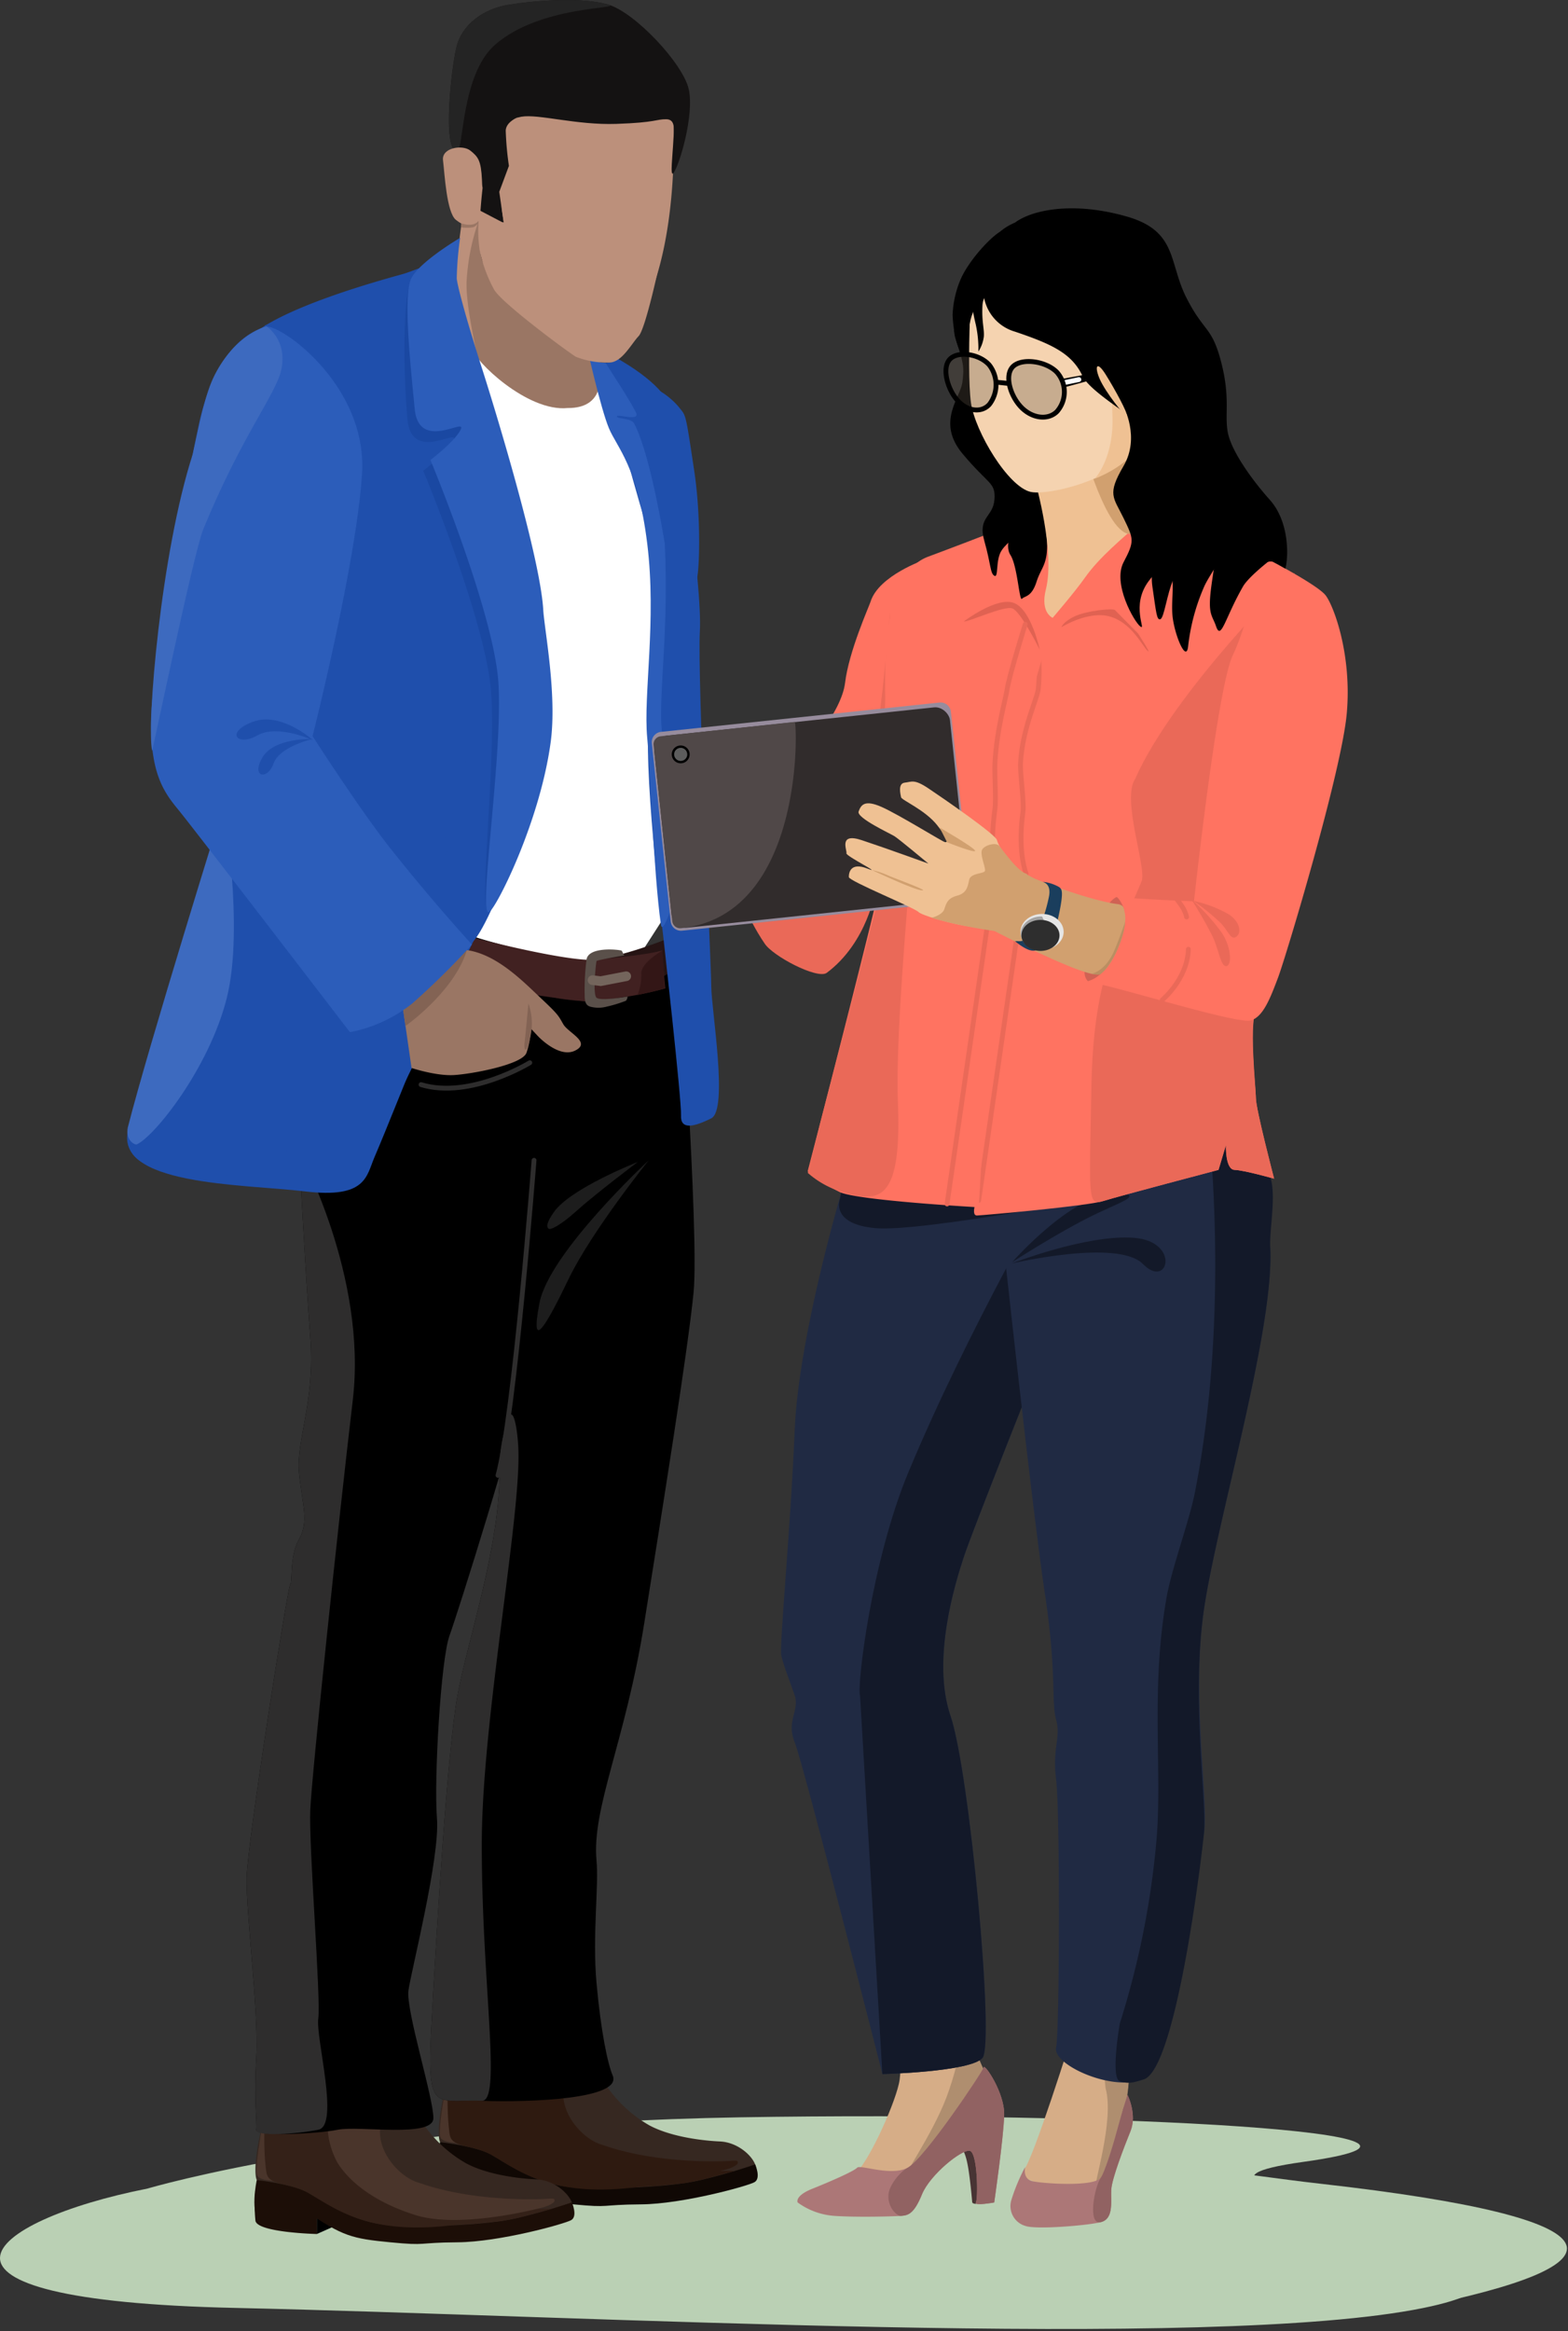 <svg xmlns="http://www.w3.org/2000/svg" xmlns:xlink="http://www.w3.org/1999/xlink" width="325" height="483" viewBox="0 0 325 483">
  <rect x="0" y="0" width="325" height="483" fill="#333333" stroke="none"/>
  <defs>
    <clipPath id="clip-path">
      <rect id="Rectangle_656" data-name="Rectangle 656" width="325" height="483"/>
    </clipPath>
  </defs>
  <g id="Custom_Size_1" data-name="Custom Size – 1" clip-path="url(#clip-path)">
    <g id="block1-right-illustration">
      <path id="Path_1992" data-name="Path 1992" d="M116.287,3330.458c-33.9,6.685-53.674,23.158,18.279,24.727s202.262,8.981,246.223,0c18.244-3.727,9.57-7.591,22.441-11.888,17.779-5.935-90.377-12.373-47.428-18.362s-38.982-10.531-116.609-9.244S116.287,3330.458,116.287,3330.458Z" transform="translate(-85.729 -2877.014)" fill="#bad0b4"/>
      <path id="Path_1993" data-name="Path 1993" d="M203.336,3345.52c71,5.134,177.144,22.2,222.455,13.223s44.62-18.506-19.278-25.715c-19.373-2.165-23.842-4.364-66.609-3.542C245.374,3331.3,154.415,3341.983,203.336,3345.52Z" transform="translate(-132.67 -2880.572)" fill="#bad0b4"/>
      <g id="man" transform="translate(25.257)">
        <g id="shoe" transform="translate(65.46 427.012)">
          <path id="Path_1683" data-name="Path 1683" d="M3088.775,3320.758s-1.384,5.72-1,9.092,4.6,1.685,10.538,4.815,10.435,6.486,27,6.248,27.485-2.457,28.1-4.25-2.916-5.939-7.48-6.121c-2.127-.085-9.48-.637-14.514-3.3a26.976,26.976,0,0,1-10.884-11.537C3117.789,3309.6,3088.775,3320.758,3088.775,3320.758Z" transform="translate(-3087.486 -3313.878)" fill="#362821"/>
          <path id="Path_1688" data-name="Path 1688" d="M203.454,3371.63h0v-3.53l4.952,1.583" transform="translate(-190.511 -3343.647)"/>
          <path id="Path_1684" data-name="Path 1684" d="M3087.889,3337.411s7.409.784,10.588,2.571,9.447,6.322,17.077,6.772,19.978.013,26.353-1.489,11.3-3.243,11.3-3.243,1.272,2.874-.142,3.679-14.926,4.537-23.535,4.594-6.142.763-13.975,0-9.89-1.218-17.532-6.529-6.654,4.144-9.187,2.556S3087.889,3337.411,3087.889,3337.411Z" transform="translate(-3087.398 -3320.596)" fill="#100804"/>
          <path id="Path_1685" data-name="Path 1685" d="M3087.639,3340.577a32.97,32.97,0,0,0,0,6.358c.375,2.465,12.724,2.547,12.724,2.547v-4.459l-7.3-4.049Z" transform="translate(-3087.419 -3321.5)" fill="#100804"/>
          <path id="Path_1687" data-name="Path 1687" d="M187.629,3343.785s3.11,8.526,4.237,9.871c.576.687-1.333.159-3.028-.141-1.19-.073-2.663-.418-2.786-1.359-.252-1.924.929-8.685.929-8.685Z" transform="translate(-185.573 -3336.616)" fill="#4a352b"/>
          <path id="Path_1686" data-name="Path 1686" d="M3090.291,3321.379a54.9,54.9,0,0,0,.243,7.112c.225,1.977.214,2.7,2.434,3.477,1.218.428,4.176.769,6.641,2.23,5.955,3.529,12.828,8.754,30.315,6.475l4.1-.229,5.439-.541,3.41-.674,6.638-1.787c3.218-.444-27.745,1.354-37.415-4.341-5.093-3-9.032-8.8-6.764-16.225C3098.821,3314.582,3090.291,3321.379,3090.291,3321.379Z" transform="translate(-3088.21 -3314.599)" fill="#2e1a10"/>
          <path id="Path_1689" data-name="Path 1689" d="M3108.546,3318.58s8.524-5.767,12.225-1.794c-4.149,6.166,2.079,13.678,6.772,14.9,10.068,3.582,22.079,3.5,25.626,3.364,1.823-.073,2.591-.308,2.4.426-.016.289-.9.9-2.4,1.3-3.1.843-17.813,4.29-26.423,1.589s-13.758-6.98-16.156-10.868a16.966,16.966,0,0,1-2.044-8.917Z" transform="translate(-3093.381 -3314.31)" fill="#2e1a10"/>
        </g>
        <g id="shoe-2" data-name="shoe" transform="translate(27.468 434.872)">
          <path id="Path_1683-2" data-name="Path 1683" d="M3088.775,3320.758s-1.384,5.72-1,9.092,4.6,1.685,10.538,4.815,10.435,6.486,27,6.248,27.485-2.457,28.1-4.25-2.916-5.939-7.48-6.121c-2.127-.085-9.48-.637-14.514-3.3a26.976,26.976,0,0,1-10.884-11.537C3117.789,3309.6,3088.775,3320.758,3088.775,3320.758Z" transform="translate(-3087.486 -3313.878)" fill="#362821"/>
          <path id="Path_1688-2" data-name="Path 1688" d="M203.454,3371.63h0v-3.53l4.744,1.427" transform="translate(-190.511 -3343.647)"/>
          <path id="Path_1684-2" data-name="Path 1684" d="M3087.889,3337.411s7.409.784,10.588,2.571,9.447,6.322,17.077,6.772,19.978.013,26.353-1.489,11.3-3.243,11.3-3.243,1.272,2.874-.142,3.679-14.926,4.537-23.535,4.594-6.142.763-13.975,0-9.89-1.218-17.532-6.529-6.654,4.144-9.187,2.556S3087.889,3337.411,3087.889,3337.411Z" transform="translate(-3087.398 -3320.596)" fill="#1c0e07"/>
          <path id="Path_1685-2" data-name="Path 1685" d="M3087.639,3340.577a30.722,30.722,0,0,0,0,6.155c.375,2.465,12.724,2.75,12.724,2.75v-4.459l-7.3-4.049Z" transform="translate(-3087.419 -3321.5)" fill="#1c0e07"/>
          <path id="Path_1687-2" data-name="Path 1687" d="M187.629,3343.785s3.11,8.526,4.237,9.871c.576.687-1.333.159-3.028-.141-1.19-.073-2.663-.418-2.786-1.359-.252-1.924.929-8.685.929-8.685Z" transform="translate(-185.573 -3336.616)" fill="#4a352b"/>
          <path id="Path_1686-2" data-name="Path 1686" d="M3090.291,3321.379a54.9,54.9,0,0,0,.243,7.112c.225,1.977.214,2.7,2.434,3.477,1.218.428,4.176.769,6.641,2.23,5.955,3.529,12.828,8.754,30.315,6.475l4.1-.229,5.439-.541,3.41-.674,6.638-1.787c3.218-.444-27.745,1.354-37.415-4.341-5.093-3-9.032-8.8-6.764-16.225C3098.821,3314.582,3090.291,3321.379,3090.291,3321.379Z" transform="translate(-3088.21 -3314.599)" fill="#342118"/>
          <path id="Path_1689-2" data-name="Path 1689" d="M3108.546,3318.58s8.524-5.767,12.225-1.794c-4.149,6.166,2.079,13.678,6.772,14.9,10.068,3.582,22.079,3.5,25.626,3.364,1.823-.073,2.591-.308,2.4.426-.016.289-.9.9-2.4,1.3-3.1.843-17.813,4.29-26.423,1.589s-13.758-6.98-16.156-10.868a16.966,16.966,0,0,1-2.044-8.917Z" transform="translate(-3093.381 -3314.31)" fill="#4a352b"/>
        </g>
        <g id="pant-man" transform="translate(25.855 193.924)">
          <path id="Path_1644" data-name="Path 1644" d="M3137.587,2976.668s17.1,5.938,27.115,4.336,14.444-4.336,14.444-4.336l4.982,23.789-2.753,19.019-28.257,12.233s-45.759-3.8-45.944-7.612-1.8-21.948-1.8-21.948Z" transform="translate(-3090.875 -2976.668)"/>
          <path id="Path_1645" data-name="Path 1645" d="M3189.692,2979.162s4.335,59.977,3.134,72.1-6.352,44.163-10.235,68.572-10.9,38.254-9.878,49.12c.5,5.3-.885,15.477,0,25.353.9,10.022,2.3,16.684,3.353,19.176,2.064,4.867-17.14,5.59-27.128,5.233s-11.474,2.958-10.389-16.748,3.217-55.227,5.3-66.954,9.064-31.423,8.759-47.729-2.661-51.719,0-57.292S3189.692,2979.162,3189.692,2979.162Z" transform="translate(-3100.184 -2977.38)"/>
          <path id="Path_1643" data-name="Path 1643" d="M3096.021,3039.136s1.307,25.138,2.33,38.569-3.031,21.363-2.33,28.145,2.073,9.9,0,13.63-1.279,8.82-1.838,9.433-8.852,53.309-9.026,60.6,2.545,27.93,2.006,37.264.214,13.586,0,15.054,12.386.892,16.864,0,19.783,1.725,19.836-2.4-5.734-22.4-5.167-26.466,6.554-27.511,5.908-35.642.8-32.919,2.6-37.865,13.819-43.163,15.81-53.536,7.31-35.039,7.058-41.156S3096.021,3039.136,3096.021,3039.136Z" transform="translate(-3085.149 -2994.498)"/>
          <path id="Path_1657" data-name="Path 1657" d="M3096.021,3039.14s1.307,25.137,2.33,38.569-3.031,21.362-2.33,28.145,2.073,9.9,0,13.63-1.279,8.819-1.838,9.432-8.852,53.309-9.026,60.6,2.545,27.93,2.006,37.264.214,13.586,0,15.054,8.368.892,12.845,0-.567-18.994,0-23.059-2-35.763-1.658-43.286,5.772-59.055,8.81-84.836S3096.021,3039.14,3096.021,3039.14Z" transform="translate(-3085.149 -2994.502)" fill="#2e2d2d"/>
          <path id="Path_1676" data-name="Path 1676" d="M3158.127,3013.417s-12.423,7.632-22.538,4.536" transform="translate(-3099.431 -2987.159)" fill="none" stroke="#2e2d2d" stroke-linecap="round" stroke-width="1"/>
          <path id="Path_1672" data-name="Path 1672" d="M3148.937,3257.614c-9.989-.356-11.474,2.958-10.389-16.748s3.217-55.227,5.3-66.954,9.064-31.423,8.759-47.729a31.157,31.157,0,0,1,1.866-10.082c1.051-2.533,1.886,2.584,2.042,6.454.568,14.106-7.522,55.926-7.582,81.581C3148.869,3233.209,3153.152,3257.764,3148.937,3257.614Z" transform="translate(-3100.184 -3016.278)" fill="#2e2d2d"/>
          <path id="Path_1674" data-name="Path 1674" d="M3192.239,3041.709s-20.647,19.119-22.644,29.574,1.3,4.865,6.04-4.979S3192.239,3041.709,3192.239,3041.709Z" transform="translate(-3108.893 -2995.235)" fill="#1d1d1d"/>
          <path id="Path_1675" data-name="Path 1675" d="M3165.312,3041.709s-4.1,52.994-7.469,65.273" transform="translate(-3105.733 -2995.235)" fill="none" stroke="#2e2d2d" stroke-linecap="round" stroke-width="1"/>
          <path id="Path_2098" data-name="Path 2098" d="M11.586-.007S1.209,10.868.2,16.809c-.383,2.251-.245,3.333.437,3.517.5.265,2.069-1.9,3.55-5.376C6.572,9.354,11.586-.007,11.586-.007Z" transform="translate(70.582 41.927) rotate(25)" fill="#1d1d1d"/>
        </g>
        <path id="Path_1630" data-name="Path 1630" d="M3175.142,2794.561s2.527,15.046,2.493,17.726-23.39,3.906-23.783,0c-.1-1-1.485-8.493-2.962-10.674-3.8-5.616-8.082-19.252-6.4-24.342a77.84,77.84,0,0,0,3.047-12.958l21.494,6.34Z" transform="translate(-3075.991 -2722.124)" fill="#9a7664"/>
        <path id="Path_1632" data-name="Path 1632" d="M3150.348,2814.074s14.469,9.06,19.339,7.621a13.785,13.785,0,0,0,6.916-4.17l9.283,23.233,4.534,12.475-4.534,33.018,2.407,41.034-4.428,6.882s-9.358,2.177-12.334,1.755-23.4-5.448-23.486-6.15-2.716-26.265-2.032-33.212,1-32.339,2.032-37.06S3150.348,2814.074,3150.348,2814.074Z" transform="translate(-3076.495 -2736.329)" fill="#fff"/>
        <path id="Path_1733" data-name="Path 1733" d="M3132.852,3410.755s-13.407,5.77-22.715,5.455-1.561,7.345-1.561,7.345,10.1,2.24,17.129-1.719,9.736-5.291,9.736-5.291Z" transform="translate(-3018.477 -3216.769)" fill="#261414"/>
        <path id="Path_1633" data-name="Path 1633" d="M3176.848,2811.662s1.145,6.909-6.612,6.843c-8.472.856-19.491-10.012-19.619-12.081-.284-4.567,3.457,17.465,3.457,17.465l4.426,3.76s14.817,1.645,16.09,1.029,7.811-2.186,7.584-2.8S3176.848,2811.662,3176.848,2811.662Z" transform="translate(-3077.827 -2733.967)" fill="#fff"/>
        <path id="Path_1729" data-name="Path 1729" d="M302.32,2838.456s3.74,18.3,6.193,28.748a77.4,77.4,0,0,1,1.171,8.776c.662,7.053,1.894-8.2,0-20.791s-1.691-11.315-3.22-13.3a15.667,15.667,0,0,0-4.144-3.433Z" transform="translate(-191.039 -2757.58)" fill="#1f4fac"/>
        <path id="Path_1728" data-name="Path 1728" d="M3190.331,2808.815s8.537,4.5,10.883,9.119,7.279,37.989,6.745,47.7,2.354,68.778,2.365,73.544,3.582,25.558,0,27.354-6.416,2.433-6.268-.6-3.739-37.584-3.739-37.584-4.484-37.081-2.684-45.248,2.745-31.99,1.26-33.875-8.562-28.849-8.562-28.849l-3.252-10.341Z" transform="translate(-3088.157 -2734.828)" fill="#1f4fac"/>
        <path id="Path_1631" data-name="Path 1631" d="M3183.7,2805.949s2.743,12.251,4.446,16.339,5.956,7.843,7.942,23.879-.835,31.3,0,40.266c.649,6.962,1.3,27.7,2.826,38.648.4,2.885,3.232-6.652,3.232-6.652s-.29-22.65-2.419-29.953,1.031-20.99,0-42.309c-1.14-6.9-3.587-19.638-6.362-24.879-.606-1.145-3.659-.874-3.567-1.445s4.967,1.179,3.938-.838c-2.417-4.746-7.677-11.723-7.594-13.057C3186.348,2802.544,3183.7,2805.949,3183.7,2805.949Z" transform="translate(-3087.198 -2733.577)" fill="#2c5dba"/>
        <g id="man-face" transform="translate(66.549)">
          <path id="Path_1623" data-name="Path 1623" d="M3192.075,2733.308a123.028,123.028,0,0,1,.079,13.955c-.428,9.127-2.032,21.366-6.943,30.245-9.061,16.382-26.526-3.1-26.526-3.1l-6.113-15.519s-1.911-10.178-1.693-11,.564-8.246,3.428-10.734,10.764-7.768,11.712-8,10.815-1.374,10.815-1.374Z" transform="translate(-3144.45 -2711.691)" fill="#bc907b"/>
          <path id="Path_1624" data-name="Path 1624" d="M3158.676,2729.451c-3.51.606-2.381,3.2-1.951,6.278.27,1.926.792,6.211-.547,7.2-3.346,4.357-.854,1.093-2.174,4.633s-1.928.3-3.782-4.633-1.71-6.423-4.871-6.376-1.16-18.021,0-22.023,5.16-7.413,10.826-8.3,14.986-1.617,20.515,0,15.475,12.2,16.664,17.518-1.942,15.839-3.174,17.377c-.743.927-.167-3.534,0-6.983.1-1.921.5-4.148-1.481-4.167-2.141-.021-2.07.685-10.36.963S3162.186,2728.845,3158.676,2729.451Z" transform="translate(-3142.408 -2705.269)" fill="#141212"/>
          <path id="Path_1629" data-name="Path 1629" d="M3145.352,2736.557c-3.16.047-1.16-18.021,0-22.023s5.16-7.413,10.826-8.3,14.986-1.617,20.515,0c3.1.906-14.058.079-23.474,8.3C3146.1,2720.753,3146.74,2736.536,3145.352,2736.557Z" transform="translate(-3142.408 -2705.269)" fill="#242424"/>
          <path id="Path_1627" data-name="Path 1627" d="M3141.934,2750.692c.328,2.634.727,10.827,2.686,12.352s4.1,2.107,4.9,0,.676-4.214.49-8.261-.788-4.8-2.405-6.1S3141.607,2748.058,3141.934,2750.692Z" transform="translate(-3141.917 -2717.479)" fill="#bc907b"/>
          <path id="Path_1626" data-name="Path 1626" d="M3175.746,2790.321c1.941.857,4.415-3.366,6.925-3.9s9.812-1.281,10.747,3.119l1.692-2.126s-1.189,4.515-1.692,5.782c-1.008,2.534-2.359,5.414-2.359,5.414s-4.29-3.191-.815-4.983c.62-1.173,1.154-3.8.569-4.086-2.25-1.151-5.592-1.232-7.3,0-1.982,1.428-2.323,3.371-3.517,3.656S3173.8,2789.463,3175.746,2790.321Z" transform="translate(-3151.371 -2728.318)"/>
          <path id="Path_1628" data-name="Path 1628" d="M3153.232,2758.476s-1.641,12.886,0,16.279,8,11.634,11.722,13.755,8.7,5.613,11.137,6.491,4.929.988,7.5-2.576a10.213,10.213,0,0,0,1.717-7.509s-6.41,2-10.85,0-10.859-6.278-14.33-10.161c-1.961-2.193-3.017-11.186-3.017-11.186s-.223-3.114.8-4.635S3153.232,2758.476,3153.232,2758.476Z" transform="translate(-3144.915 -2720.354)" fill="#141212"/>
          <path id="Path_1634" data-name="Path 1634" d="M3151.356,2770.487a44.8,44.8,0,0,0-2.485,12.617c-.14,4.992,1.841,13,1.987,14.565.32,3.434-4.5-12.887-4.214-16.658s1.547-12.757,1.547-12.757Z" transform="translate(-3143.969 -2724.678)" fill="#bc907b"/>
          <path id="Path_6420" data-name="Path 6420" d="M5.077,62.093s2.275.786,3.36-.282.058.88-.965,1.1a7.875,7.875,0,0,1-2.395,0Z" transform="translate(-1.293 -15.811)" fill="#9a7664"/>
        </g>
        <g id="belt" transform="translate(68.823 194.014)">
          <path id="Path_1730" data-name="Path 1730" d="M3108.16,3411.794s23.124,6.1,27.373,4.637a72.592,72.592,0,0,1-.944,9.046s-15.675-1.359-20.074-3.428a52.742,52.742,0,0,1-9.426-6.329Z" transform="translate(-3105.089 -3411.794)" fill="#412121"/>
          <path id="Path_1734" data-name="Path 1734" d="M3134.916,3415.832c.095,2.588.651,7.885.651,7.885a69,69,0,0,1-13.017,2.3,13.832,13.832,0,0,1-6.294-1.1,24.909,24.909,0,0,1-7.671-6.149S3130.667,3417.3,3134.916,3415.832Z" transform="translate(-3091.743 -3412.947)" fill="#412121"/>
          <path id="Path_1731" data-name="Path 1731" d="M3146.592,3416.842c-.2-.207-6.841-1-7.3,1.79a48.9,48.9,0,0,0-.385,7.545c0,1.3.269,1.972,1.131,2.244a6.523,6.523,0,0,0,3.431,0,27.363,27.363,0,0,0,4-1.224,1.756,1.756,0,0,0,.333-.862s-5.6.977-6.443.242-.095-7.347,0-7.587,5.733-1.173,5.733-1.173Z" transform="translate(-3111.797 -3413.875)" fill="#5a504a"/>
          <path id="Path_1732" data-name="Path 1732" d="M0,1.655H1.706L6.83,0" transform="translate(28.936 7.418) rotate(7)" fill="none" stroke="#74655c" stroke-linecap="round" stroke-width="2"/>
          <path id="Path_1735" data-name="Path 1735" d="M301.316,3000.933s-4.486,2.462-4.366,4.833a10.243,10.243,0,0,1-.8,4.354l5.674-1.323Z" transform="translate(-258.114 -2997.976)" fill="#331616"/>
        </g>
        <g id="left-blazer" transform="translate(0 49.279)">
          <path id="Path_1612" data-name="Path 1612" d="M3050.954,2960.819c3.759-12.027,26.068-84.938,28.157-104.631s0-61.571,0-61.571l34.076-12.634,23.11,105.652s-9.737,31.575-14.641,35.249c-3.688,2.763-14.334,31.354-19.79,44.056-1.686,3.925-1.684,8.6-14.412,7.069S3047.2,2972.847,3050.954,2960.819Z" transform="translate(-3049.512 -2776.447)" fill="#1f4fac"/>
          <path id="Path_1622" data-name="Path 1622" d="M3140.131,2921.141c1.646.02.618,18.083-5.322,30.815-9.462,20.285-28.815,59.7-28.815,59.7s-3.453,12.765-8.322,11.936c-3-.508-23.118-1.721-21.347-6.6,8.875-24.465,53.086-73.4,55.59-79.971C3135.7,2930.26,3135.822,2921.09,3140.131,2921.141Z" transform="translate(-3052.462 -2826.176)" fill="#1f4fac"/>
          <path id="Path_1620" data-name="Path 1620" d="M3109.968,2841.272c2.1-.717,8.253,26.74,15.143,66.712,3.047,52.689-38.057,118.215-45.042,119.342a64.091,64.091,0,0,1-8.256,1.088c-5.539-.035-11.427-.68-16.137-2.417a5.729,5.729,0,0,1-3.642-7.4c.382-.569.918-3.394,2.3-7.435,2.316-7.834,8.5-25.439,13.507-40.958,9.593-29.75-2.229-86.5,7.584-113.256C3078.213,2849.345,3109.154,2841.551,3109.968,2841.272Z" transform="translate(-3050.534 -2834.096)" fill="#1f4fac"/>
          <path id="Path_1621" data-name="Path 1621" d="M1.857,69.964c-.575.015-2.274-1.029-1.76-3.531C4.777,49.3,21.074,0,21.074,0s3.912,25.411,0,39.928S5.52,68.478,1.857,69.964Z" transform="translate(0 117.923) rotate(-0.974)" fill="#3d6abf"/>
          <path id="Path_1614" data-name="Path 1614" d="M3074.358,2858.427s.166,21.337,3.794,26.39,6.493,7.356,0,17.858.414,26.867,0,25.167-13.18-18.99-13.18-20.671-2.962-11.679,0-18.233S3074.358,2858.427,3074.358,2858.427Z" transform="translate(-3053.207 -2798.269)" fill="#5168ea"/>
          <path id="Path_6402" data-name="Path 6402" d="M3142.876,2774.235a68.194,68.194,0,0,0-.7,8.412c.179,1.935,2.484,10.073,5.177,18.463s12.109,39.159,12.753,50.207c.238,4.087,2.871,17.46,1.542,27.368-2.188,16.3-9.483,31.483-11.157,32.748-2.657,2.008,1.434-30.636.288-45.431s-14.058-45.743-14.058-45.743,5.267-3.992,6.312-6.4-8.719,4.716-9.574-4.19-1.028-25.213.707-28.706S3142.876,2774.235,3142.876,2774.235Z" transform="translate(-3074.253 -2772.007)" fill="#1a48a2"/>
          <path id="Path_1611" data-name="Path 1611" d="M3142.582,2774.235a68.1,68.1,0,0,0-.7,8.412c.179,1.935,2.484,10.073,5.177,18.463s12.11,39.159,12.753,50.207c.238,4.087,2.871,17.46,1.542,27.368-2.188,16.3-11.012,33.915-12.687,35.18-2.657,2.008,2.964-33.068,1.818-47.863s-14.058-45.743-14.058-45.743,5.267-3.992,6.312-6.4-8.719,4.716-9.574-4.19-2.45-23.525-.716-27.019S3142.582,2774.235,3142.582,2774.235Z" transform="translate(-3072.468 -2774.235)" fill="#2c5dba"/>
        </g>
        <g id="left-wrist" transform="translate(58.197 195.706)">
          <path id="Path_1635" data-name="Path 1635" d="M3130.266,2992.34l1.847,12.8s5.049,1.69,8.8,1.47,14.14-2.163,15.018-4.6a17.936,17.936,0,0,0,.933-5.012l1.446,1.548s4.361,4.685,7.734,2.982-1.448-3.658-2.481-5.453-.952-1.927-4.724-5.471-9.568-9.574-16.206-9.977S3130.266,2992.34,3130.266,2992.34Z" transform="translate(-3130.266 -2979.578)" fill="#9a7664"/>
          <path id="Path_1637" data-name="Path 1637" d="M3130.908,2996.033s9.493-6.656,12.451-14.878-12.894,11.656-12.894,11.656Z" transform="translate(-3130.323 -2979.162)" fill="#836354"/>
          <path id="Path_1636" data-name="Path 1636" d="M3165.309,2996.231a12.49,12.49,0,0,1,.418,6.833c-.822,3.863-1.419,3.022-1.2,1.137S3165.309,2996.231,3165.309,2996.231Z" transform="translate(-3139.237 -2984.034)" fill="#836354"/>
        </g>
        <g id="left-hand" transform="translate(6.028 67.609)">
          <path id="Path_1638" data-name="Path 1638" d="M3081.208,2800.018c-2.755.883-10.233,3.967-13.731,20.049s-9.968,51.737-9.972,62.006,2.478,14.146,5.55,17.857,35.683,46.231,35.683,46.231a29.7,29.7,0,0,0,12.963-5.989,160.308,160.308,0,0,0,12.332-12.166s-8.08-8.769-17-20.047c-6.213-7.854-16.038-23.142-16.038-23.142s9.07-35.835,10.251-54.335S3083.963,2799.135,3081.208,2800.018Z" transform="translate(-3057.493 -2799.913)" fill="#2c5dba"/>
          <path id="Path_1639" data-name="Path 1639" d="M3081.43,2799.888s4.455,2.779,3.052,9.1c-1.1,4.97-8.367,13.912-16.156,32.974-2.01,4.919-10.53,46.14-10.592,45.859-1.15-5.219,1.765-40.908,8.451-61.545,1.6-6.949,2.512-12.357,4.509-16.295C3074.97,2801.545,3081.43,2799.888,3081.43,2799.888Z" transform="translate(-3057.489 -2799.888)" fill="#3d6abf"/>
          <path id="Path_1642" data-name="Path 1642" d="M9.54,0S3.271,3.067,2.863,6.756s-3.951,3.875-2.532-.7S9.54,0,9.54,0Z" transform="translate(24.141 83.359) rotate(13)" fill="#1f4fac"/>
          <path id="Path_2097" data-name="Path 2097" d="M10.663-.008S3.656,4.032,3.2,8.878-1.223,13.973.368,7.964,10.663-.008,10.663-.008Z" transform="matrix(0.574, 0.819, -0.819, 0.574, 27.491, 77.043)" fill="#1f4fac"/>
        </g>
      </g>
      <g id="Girl" transform="translate(130.55 44.799)">
        <path id="Path_1677" data-name="Path 1677" d="M3262.194,2851.539s-9.589,3.263-11.276,8.738c-.3.97-4.472,10.191-5.274,16.792-1.469,12.085-29.247,35.068-29.247,35.068s32.279,28.2,50.43-28.168Z" transform="translate(-3201.035 -2780.39)" fill="#ff7361"/>
        <g id="girl-shoes" transform="translate(34.728 372.616)">
          <path id="Path_1724" data-name="Path 1724" d="M586.6,3298.443s-.838.041-.816-.439c0,0-.41-4.951-.946-7.7s-1.2-3.3-1.2-3.3l2.143-.694a12.266,12.266,0,0,0,.816,1.781c.285.378,2.032,6.958,2.049,7.213a30.436,30.436,0,0,1-2.046,3.139Z" transform="translate(-549.562 -3259.257)" fill="#483434"/>
          <path id="Path_1715" data-name="Path 1715" d="M3466.527,3232.273s2.547,5.508,1.4,10.514-6.61,16.886-9.236,18.733,7.524,2.46,11.129,0,11.784-10.833,13.371-15.3,2.506-6.1,2.125-6.793-3.138-7.249-3.539-10.175S3466.527,3232.273,3466.527,3232.273Z" transform="translate(-3446.901 -3228.447)" fill="#d6ad87"/>
          <path id="Path_1727" data-name="Path 1727" d="M3474.278,3261.771c3.6-2.461,11.784-10.832,13.371-15.295s2.506-6.1,2.125-6.793-3.138-7.249-3.539-10.175c-.213-1.551-.437,6.992-4.014,16.391C3479.168,3253.919,3472.583,3262.927,3474.278,3261.771Z" transform="translate(-3451.359 -3228.698)" fill="#af8e6f"/>
          <path id="Path_1716" data-name="Path 1716" d="M3442.467,3271.681s-.707-1.344,3.052-2.846,8.651-3.652,9.275-4.356,7.019,1.854,10.485,0,15.581-19.943,15.745-20.788,4.345,5.235,4.246,9.839-2.063,18.151-2.063,18.151-4.266.768-3.8,0,.39-10.386-1.278-10.706-8.22,4.941-9.891,9.02-2.858,4.361-4.368,4.469-9.074.322-13.732,0a14.637,14.637,0,0,1-7.671-2.783Z" transform="translate(-3442.414 -3232.776)" fill="#ac7777"/>
          <path id="Path_7013" data-name="Path 7013" d="M3471.722,3264.48c3.467-1.855,15.581-19.943,15.745-20.788s4.345,5.235,4.246,9.839-2.063,18.151-2.063,18.151-4.266.768-3.8,0,.39-10.386-1.278-10.706-8.22,4.941-9.891,9.02-2.858,4.361-4.368,4.469c-.81.059-2.818-1.771-2.579-4.469C3467.9,3268.085,3470.117,3265.338,3471.722,3264.48Z" transform="translate(-3448.858 -3232.776)" fill="#916262"/>
          <path id="Path_1717" data-name="Path 1717" d="M3505.884,3234s-8.208,26.215-10.171,28.333c-.575.621.152,1.567,1.938,2.232,3.622,1.352,11.707,2.018,13.224.534,2.145-2.1,3.692-6.951,4.486-10.648s.772-5.666,1.627-7.653.938-12.8.938-12.8Z" transform="translate(-3448.85 -3230.031)" fill="#d6ad87"/>
          <path id="Path_1726" data-name="Path 1726" d="M3516.893,3264.922c2.145-2.1,3.692-6.951,4.487-10.648s.684-4.271,1.538-6.257,1.026-14.193,1.026-14.193-7-3.817-5.2,11.272C3520.637,3251.849,3515.982,3265.814,3516.893,3264.922Z" transform="translate(-3454.867 -3229.859)" fill="#af8e6f"/>
          <path id="Path_1718" data-name="Path 1718" d="M3495.081,3266.638s-.655,2.509,1.609,2.976,12.7,1.193,14.079-.773c.736-1.052,2.285-5.763,3.476-10.208.928-3.463,2.039-6.929,2.039-6.929s2.036,4.035.607,7.555-3.758,9.626-3.959,11.924.657,6.167-2.163,6.883-13.589,1.583-15.688.775a4.283,4.283,0,0,1-2.869-5.357,38.747,38.747,0,0,1,2.869-6.846Z" transform="translate(-3447.865 -3235.086)" fill="#ac7777"/>
          <path id="Path_7014" data-name="Path 7014" d="M3516.615,3268.84c.736-1.052,2.285-5.763,3.476-10.208.928-3.463,2.039-6.929,2.039-6.929s2.036,4.035.607,7.555-3.759,9.626-3.959,11.924.657,6.167-2.163,6.883S3515.24,3270.807,3516.615,3268.84Z" transform="translate(-3453.711 -3235.086)" fill="#916262"/>
        </g>
        <g id="girl-pant" transform="translate(31.335 179.685)">
          <path id="Path_1670" data-name="Path 1670" d="M3252.013,3031s-9.661,31.791-10.5,52.113-3.214,44.682-2.774,46.713,1.7,5.115,2.774,8.261-1.822,5.211,0,9.711,18.182,68.75,18.182,68.75,18.185-.453,20.737-3.33-2.653-59.235-6.619-70.877.924-27.377,2.757-32.963,16.288-41.81,16.288-41.81L3295.6,3031Z" transform="translate(-3238.679 -3011.306)" fill="#202a43"/>
          <path id="Path_1681" data-name="Path 1681" d="M3261.488,3138.146l4.632,78.4s18.185-.453,20.737-3.33-2.653-59.235-6.619-70.877.924-27.377,2.757-32.963,16.288-41.81,16.288-41.81l2.741-36.569s-18.277,31.44-30.518,60.858C3263.825,3110.318,3260.781,3136.4,3261.488,3138.146Z" transform="translate(-3245.11 -3011.306)" fill="#131929"/>
          <path id="Path_1671" data-name="Path 1671" d="M3303.472,3040.123s5.739,52.728,8.25,69.413,1.272,22.311,2.32,26.053-.836,5.74,0,12.4.733,52.138,0,55.574,10.925,8.84,17.52,6.762,12.077-44.921,13.129-51.253-2.688-28.021,0-46.358,14.577-57.954,13.734-74.835a192.888,192.888,0,0,0-4.986-33.184l-41.718,3.619Z" transform="translate(-3257.027 -3003.798)" fill="#202a43"/>
          <path id="Path_1696" data-name="Path 1696" d="M0,10.464S15.9-2.358,24.785.392c4.222,1.306-1.1,1.741-8.125,3.9C9.342,6.543,0,10.464,0,10.464Z" transform="matrix(0.985, -0.174, 0.174, 0.985, 46.108, 26.692)" fill="#131929"/>
          <path id="Path_1698" data-name="Path 1698" d="M3255.66,3035.035s-2.164,5.282,7.427,6.1,49.977-6.986,49.977-6.986l-41.543-2.393-15.137-1.265Z" transform="translate(-3243.429 -3011.159)" fill="#131929"/>
          <path id="Path_1682" data-name="Path 1682" d="M3335.921,3198.143s-2.013,11.363,0,12.02,3.028.157,4.948-.383c6.6-2.077,11.858-44.63,12.486-51.064s-2.688-28.02,0-46.357,14.576-57.954,13.734-74.835c-.2-4.018,1.3-10.722,0-14.746-3.869-12.019-13.734-19.341-13.734-19.341s6.35,43.133-1.908,84.852c-1.161,5.867-4.795,15.658-5.837,21.576-3.462,19.667-.732,36.5-2.2,51.428a176.124,176.124,0,0,1-7.49,36.85Z" transform="translate(-3265.69 -3003.438)" fill="#131929"/>
          <path id="Path_1697" data-name="Path 1697" d="M0,.045S22.528,2.307,25.716,9.026s8.945-1.877-.006-5.761S0,.045,0,.045Z" transform="translate(47.776 37.255) rotate(-19)" fill="#131929"/>
        </g>
        <path id="Path_1649" data-name="Path 1649" d="M3248.417,2881.123Z" transform="translate(-3247.967 -2770.937)"/>
        <path id="Path_1693" data-name="Path 1693" d="M8.046,0S7,50.7,2.672,62.9s-2.32,4.855-1.41-1.13S1.4,45.279,3.9,36.156,8.046,0,8.046,0Z" transform="translate(45.883 81.806) rotate(0.974)" fill="#ea6958"/>
        <path id="Path_1664" data-name="Path 1664" d="M3296.127,2957.426s3.33-81.258,6.938-92.086,5-19.566,5.732-20.908c.218-.4-.477-3.5,1.623-6.812,4.5-7.089,13.461-18.642,17.79-18.916,6.184-.391,33.245,9.131,33.245,9.131s-6.084,84.253-7.552,89.907-.006,16.679,0,18.95,3.775,16.654,3.775,16.654-6.237-1.76-8.2-1.822-1.784-5.142-1.784-5.142l-1.536,5.142s-20.535,5.4-23.885,6.451-24.712,2.944-26.152,3S3296.127,2957.426,3296.127,2957.426Z" transform="translate(-3224.148 -2753.942)" fill="#ff7361"/>
        <path id="Path_1691" data-name="Path 1691" d="M3308.168,2878.3a39.024,39.024,0,0,1,0,7.78c-.353,2.259-3.3,8.28-3.666,15.281-.111,2.114.784,8.1.493,10.191-1.142,8.183.647,12.622.647,12.622l-9.817,67.774" transform="translate(-3223.526 -2788.031)" fill="none" stroke="#ea6958" stroke-linecap="round" stroke-width="1"/>
        <path id="Path_1690" data-name="Path 1690" d="M3339.5,2895.283c1.142-2.711-4.243-17.074-1.308-21.269,7.932-18,32.964-42.626,32.964-42.626s-6.486,82.261-7.954,87.914-.006,18.646,0,20.917,3.775,16.654,3.775,16.654-6.237-1.759-8.2-1.822-1.784-5.142-1.784-5.142l-1.536,5.142s-20.535,5.4-23.885,6.451-2.858-.685-2.48-23.257S3334.085,2908.129,3339.5,2895.283Z" transform="translate(-3233.439 -2757.47)" fill="#ea6958"/>
        <path id="Path_1694" data-name="Path 1694" d="M-.017,38.913s11.046,17.809,21.138,25.58c2.333,1.97,12.578,3.73,14.121,1.887C41.413,57.724,39.6,46.8,39.6,46.8L38.531-.017S21.174,58.847,18.576,56.66C10.8,50.113-.017,38.913-.017,38.913Z" transform="translate(27.749 82.779) rotate(18)" fill="#ea6958"/>
        <path id="Path_1665" data-name="Path 1665" d="M3330.75,2821.65s.282-1.061,2.707-2.23,8.2-1.8,8.422-1.281l4.745,4.8s3.121,4.808,1.917,3.546-3.38-5.856-7.828-7.065S3330.75,2821.65,3330.75,2821.65Z" transform="translate(-3241.301 -2736.506)" fill="#e06252"/>
        <path id="Path_1667" data-name="Path 1667" d="M3296.529,2814.378a68.8,68.8,0,0,1,.949,13.259c-.306,6.929.274,10.582,0,11.5-.513,1.727-9.047,31.027-9.337,32.939s-5.307,85.962-5.307,85.962-25.071-1.4-28.794-3.154a32.179,32.179,0,0,1-6.652-4.312s14.815-56.942,16.152-64.693c.774-4.488-.6-13.813,0-24.688.415-7.553-2.755-33.634,8.811-37.951s17.333-6.664,17.333-6.664Z" transform="translate(-3210.528 -2752.701)" fill="#ff7361"/>
        <path id="Path_1721" data-name="Path 1721" d="M3291.535,2867.839c1,.158,8.328-3.35,10.079-2.686s5.644,8.521,5.644,8.521-1.7-8.169-5.26-9.632S3291.535,2867.839,3291.535,2867.839Z" transform="translate(-3222.311 -2783.887)" fill="#e06252"/>
        <path id="Path_1706" data-name="Path 1706" d="M3311.894,2870.286s-3.29,10.476-3.764,13.509c-.353,2.259-2.158,8.341-2.527,15.342-.111,2.113.292,7.406,0,9.493-1.142,8.183,0,13.259,0,13.259l-9.914,68.493" transform="translate(-3229.94 -2785.742)" fill="none" stroke="#ea6958" stroke-linecap="round" stroke-width="1"/>
        <path id="Path_6411" data-name="Path 6411" d="M106.644,93.158s-2.452,4.431-.972,6.725,1.834,9.711,2.4,9.083,1.973-.3,3-3.484,2.388-3.53,2.195-8.556a61.41,61.41,0,0,0-2.2-11.9Z" transform="translate(-26.795 -29.704)"/>
        <g id="girl-neck" transform="translate(84.095 44.434)">
          <path id="Path_1662" data-name="Path 1662" d="M3313.281,2800.989s4.084,14.288,2.136,22.035c-1.219,4.85,1.4,5.9,1.4,5.9s4.559-5.285,6.731-8.37c5.809-8.249,19-15.747,18.418-20.193s-4.9-10.207-4.9-10.207Z" transform="translate(-3313.281 -2790.151)" fill="#efc193"/>
          <path id="Path_1723" data-name="Path 1723" d="M3327.547,2794.2s6.015,21.961,11.33,16.461,7.886-5.858,7.3-10.3-4.9-10.207-4.9-10.207Z" transform="translate(-3317.503 -2790.151)" fill="#d1a06f"/>
        </g>
        <path id="Path_6410" data-name="Path 6410" d="M405.166,2786.256s-11.9-2.769-17.715,2.836-10.466,17.021-8.881,21.882,1.854,5.712,1.416,8.988-5.435,8.253,0,14.781,6.916,5.9,6.638,9.551-3.507,3.551-2.1,8.527,1.2,6.76,2.1,7.248.171-3.337,1.518-5.3,3.1-2.428,4.866-6.229,2.394-7.792,1.923-8.548-13.548-29.089-13.431-29.771,0-6.3,0-6.3l.968-5.661,5.673.757s2.588-.546,3.877,0,1.727-3.6,2.912-4.227S405.166,2786.256,405.166,2786.256Z" transform="translate(-311.057 -2785.572)"/>
        <path id="Path_1695" data-name="Path 1695" d="M3272.436,2885.763c2.151.576-3.973,49.5-3.162,70.278s-4.115,20.494-11.36,18.455a19.2,19.2,0,0,1-7.323-4.018l2.644-10.576S3272.71,2884.841,3272.436,2885.763Z" transform="translate(-3213.708 -2772.266)" fill="#ea6958"/>
        <path id="girl-face" d="M3294.456,2746.573s-.143,3.019-.261,7.237c-.158,5.636-.257,13.6.261,17.159.871,5.99,7.705,17.386,12.384,18.426s30.753-5.087,25.4-22.777-1.913-18.546-2.211-20.045-25.975-3.521-25.975-3.521Z" transform="translate(-3223.746 -2732.272)" fill="#f5d3b0"/>
        <path id="girl-face-2" data-name="girl-face" d="M3329.021,2786.966s5.6-2.032,8.386-5.8c3.987-5.4,5.439-14.657,2.182-25.412-5.356-17.69-3.221-9.2-3.521-10.7-.18-.9-3.844,19.513-3.407,28.582S3329.021,2786.966,3329.021,2786.966Z" transform="translate(-3232.649 -2732.593)" fill="#efc193"/>
        <g id="tablet" transform="translate(4.325 100.55)">
          <path id="Path_1711" data-name="Path 1711" d="M2.15,0,60.212.02a2.149,2.149,0,0,1,2.151,2.144l.012,37.157a2.145,2.145,0,0,1-2.15,2.143L2.164,41.445A2.149,2.149,0,0,1,.013,39.3L0,2.143A2.145,2.145,0,0,1,2.15,0Z" transform="matrix(0.994, -0.105, 0.105, 0.994, 0, 6.51)" fill="#978c9d"/>
          <rect id="Rectangle_41" data-name="Rectangle 41" width="61.659" height="40.036" rx="3" transform="matrix(0.994, -0.105, 0.105, 0.994, 0.425, 7.369)" fill="#312c2c"/>
          <path id="Path_1768" data-name="Path 1768" d="M1.65.034,29.6,0c.513,0-2.042,40.053-27.937,40.045A1.649,1.649,0,0,1,.013,38.4L0,1.679A1.646,1.646,0,0,1,1.65.034Z" transform="matrix(0.994, -0.105, 0.105, 0.994, 0.422, 7.336)" fill="#504848"/>
          <g id="Ellipse_20" data-name="Ellipse 20" transform="translate(4.35 9.093)" fill="#5d5d5d" stroke="#000" stroke-width="0.5">
            <ellipse cx="1.863" cy="1.857" rx="1.863" ry="1.857" stroke="none"/>
            <ellipse cx="1.863" cy="1.857" rx="1.613" ry="1.607" fill="none"/>
          </g>
        </g>
        <g id="girl-right-hand" transform="translate(44.668 70.461)">
          <path id="Path_1663" data-name="Path 1663" d="M3364.635,2826.724s11.38,5.851,13.087,8.115,5.442,12.326,4.36,24.436-12.645,50.521-14.253,54.764-3.056,8.067-5.616,8.844-24.11-5.884-31.442-7.528a6.771,6.771,0,0,1-2.229-.742c-.352-.287.709-.657.493-1.854-.915-4.981,4-15.644,5.445-15.482,4.373.492,15.936.934,15.936.934s4.795-44.187,8.024-50.929S3364.635,2826.724,3364.635,2826.724Z" transform="translate(-3278.156 -2826.724)" fill="#ff7361"/>
          <path id="Path_1658" data-name="Path 1658" d="M3270.594,2892.114c1.479-.163,1.922-.8,4.9,1.188s13.956,9.549,14.214,10.725,2.557,4.848,3.891,5.486-5.653,11.932-7.263,12.485-11.868-2.088-12.875-3.066-14.445-6.421-14.46-7.254.289-3.157,3.831-1.771-4.531-2.6-4.332-3.161-1.753-4.343,3.161-2.719,13.833,4.859,13.833,4.859-6.125-5.111-7.046-5.683-7.905-3.792-7.42-5.111,1.186-2.521,4.757-.947,12.7,7.261,13.164,7.3.963-.206-1.6-3.468-7.406-5.211-7.524-5.846S3269.115,2892.278,3270.594,2892.114Z" transform="translate(-3258.28 -2845.221)" fill="#efc193"/>
          <path id="Path_1699" data-name="Path 1699" d="M3297.685,2956.629a2.611,2.611,0,0,0,.46,2.823,6.392,6.392,0,0,0,1.769-.811,12.391,12.391,0,0,0,1.8-1.558S3298.492,2955.228,3297.685,2956.629Z" transform="translate(-3247.883 -2871.426)" fill="#d06254"/>
          <path id="Path_1705" data-name="Path 1705" d="M.346.093C-.3,1.355.153,4.1.153,4.1S3.376,2.14,3.42,1.454.358-.328.346.093Z" transform="translate(55.946 70.33) rotate(39)" fill="#d06254"/>
          <path id="Path_1659" data-name="Path 1659" d="M3283.193,2925.3s2.224-.551,2.645-1.777.665-2.287,2.672-2.819,2.177-1.89,2.49-3.289,2.981-1.24,3.253-1.8-1.168-3.575-.528-4.509,2.812-1.481,3.485-.726,3.736,5.205,5.574,5.755c.978.292.111,4.1-1.993,7.39a18.251,18.251,0,0,1-4.561,4.507s-3.742-.542-7-1.224S3283.193,2925.3,3283.193,2925.3Z" transform="translate(-3265.334 -2850.397)" fill="#d1a06f"/>
          <path id="Path_1704" data-name="Path 1704" d="M3308.51,2943.3c4.923,2.035,12.66,4.658,17.029,5.258a2.233,2.233,0,0,1,.938.273c.5.27.52.71.712,1.632.743,3.43-2.955,12.4-5.686,12.672-3.449.349-21.914-9.287-21.914-9.287l6.06-12.072s-2.722-1.06,1.217.657C3306.938,2942.462,3308.18,2943.162,3308.51,2943.3Z" transform="translate(-3269.26 -2876.518)" fill="#d1a06f"/>
          <path id="Path_1660" data-name="Path 1660" d="M3265.953,2917.541s8.458,3.992,10.27,4.206-4.231-1.982-6.8-3.033a17.474,17.474,0,0,0-3.47-1.173Z" transform="translate(-3260.452 -2852.544)" fill="#d1a06f"/>
          <path id="Path_1661" data-name="Path 1661" d="M3285.539,2905.225l1.546,3.058s6.167,2.46,5.781,1.7S3285.539,2905.225,3285.539,2905.225Z" transform="translate(-3265.999 -2849.029)" fill="#d1a06f"/>
          <path id="Path_1707" data-name="Path 1707" d="M3348.906,2975.013s5.219-4.3,5.415-10.5" transform="translate(-3283.225 -2883.103)" fill="none" stroke="#ea6958" stroke-linecap="round" stroke-width="1"/>
          <path id="Path_1709" data-name="Path 1709" d="M3352.683,2950.47a18.925,18.925,0,0,1,1.239,1.655,6.7,6.7,0,0,1,1.1,2.412" transform="translate(-3284.295 -2879.808)" fill="none" stroke="#ea6958" stroke-linecap="round" stroke-width="1"/>
          <path id="Path_1844" data-name="Path 1844" d="M.281,0S.74,4.4.708,8.761c-.023,3-1.365,6.424-.269,6.884S3.158,12.784,2.77,9.171A41.381,41.381,0,0,0,.281,0Z" transform="matrix(0.891, -0.454, 0.454, 0.891, 71.447, 71.167)" fill="#ea6958"/>
          <path id="Path_2096" data-name="Path 2096" d="M.057,0A48.5,48.5,0,0,1,.564,6.983C.536,9.372-.7,11.175.607,11.543s2.88-1.351,2.418-4.232A25.238,25.238,0,0,0,.057,0Z" transform="translate(72.107 71.434) rotate(-47)" fill="#ea6958"/>
          <path id="Path_6423" data-name="Path 6423" d="M68.488,108.986s.567.116,1,.155a3.653,3.653,0,0,0,.727,0A8.434,8.434,0,0,0,71.75,107.6a18.187,18.187,0,0,0,2.4-4.426,17.041,17.041,0,0,0,1.25-4.509c-.008-.08.053-.5.053-.5s-1.126,3.32-2.213,5.867C71.418,108.447,68.488,108.986,68.488,108.986Z" transform="translate(-17.445 -22.478)" fill="#ba8e62"/>
        </g>
        <g id="girl-watch" transform="translate(79.849 137.94)">
          <path id="Path_1712" data-name="Path 1712" d="M3508.237,2928.546s1.9.244,1.277,3.132a34.633,34.633,0,0,1-1.277,4.6l2.749,1.635s1.486-5.753,1.209-7.375a1.235,1.235,0,0,0-.587-.965,8.565,8.565,0,0,0-3.012-1.023" transform="translate(-3502.517 -2928.546)" fill="#1a3e5d"/>
          <path id="Path_1713" data-name="Path 1713" d="M3500.358,2944.945s.135-.013.917,0a1.667,1.667,0,0,0,1.145-.416c.781-.755,2.837,1.481,2.837,1.481s.286.907-1.192.9S3500.358,2944.945,3500.358,2944.945Z" transform="translate(-3500.358 -2932.684)" fill="#1a3e5d"/>
          <ellipse id="Ellipse_21" data-name="Ellipse 21" cx="4.472" cy="3.714" rx="4.472" ry="3.714" transform="translate(1.119 6.619)" fill="#e5e5e5"/>
          <path id="Path_1714" data-name="Path 1714" d="M4.3,0c.285,0,.256.628.635.966C6.363,2.138,6.391,7.145,4.3,7.145c-2.375,0-4.3-1.6-4.3-3.573S1.926,0,4.3,0Z" transform="translate(1.177 7.135)" fill="#a3a3a3"/>
          <ellipse id="Ellipse_22" data-name="Ellipse 22" cx="3.943" cy="3.215" rx="3.943" ry="3.215" transform="translate(1.32 7.85)" fill="#2e2e2e"/>
        </g>
        <g id="girl-specs" transform="translate(89.356 31.426)">
          <path id="Path_1720" data-name="Path 1720" d="M3318.488,2798.263l12.691-2.317.258.731L3319.046,2800Z" transform="translate(-3318.488 -2795.947)"/>
          <path id="Path_1769" data-name="Path 1769" d="M42.411,13.033l2.809-.588" transform="translate(-41.503 -10.027)" fill="none" stroke="#fff" stroke-linecap="round" stroke-width="1"/>
        </g>
      </g>
      <path id="Path_6405" data-name="Path 6405" d="M428.937,2839.65s3.475,6.391,0,12.319-2.109,6.447,0,10.794,2.319,4.748,0,9.151,2.185,12.34,3.489,13.313-2.107-4.309,1.725-9.424,6.362-4.654,5.589-11.341-1.22-11.983,0-16.715S428.937,2839.65,428.937,2839.65Z" transform="translate(-196.056 -2755.42)"/>
      <path id="Path_6406" data-name="Path 6406" d="M440.946,2849.28s-3.655,8.264-2.647,11.929,2.518,6.433,1.441,9.124-3.884,8.951-3.1,14.316.886,7.033,1.662,6.726,1.353-5.2,2.647-8.157,4.475-4.291,5.413-10.271-.388-5.388,0-11.738S440.946,2849.28,440.946,2849.28Z" transform="translate(-197.779 -2763.096)"/>
      <path id="Path_6404" data-name="Path 6404" d="M386.723,2799.225a9.068,9.068,0,0,0,6.482,9.691c7.5,2.532,11.778,4.448,14,9.151s19.3,13.15,20.389,17.786-2.061,8.765,4.887,12.565c4.148,2.268,1.656,9.472,1.2,15.515-.281,3.708.561,4.065,1.22,6.019,1.044,3.093,1.844-1.715,5.593-8.24,1.057-1.84,4.9-4.874,4.9-4.874s.364-.479,1.35-.223c.279.193.656.346,1.241.682.51.286,1.286.736,1.286.736.681-2.549.818-9.735-3.207-14.244s-8.04-10.3-8.732-14.024.575-7-1.365-14.517-3.575-6.151-7.24-13.414-1.806-13.742-12.294-16.753-18.734-1.6-22.646.864S386.723,2799.225,386.723,2799.225Z" transform="translate(-182.852 -2740.209)"/>
      <path id="Path_6407" data-name="Path 6407" d="M448.323,2862.345s-5.459,9.366-3.585,13.466.686,7.619,1.041,11.489,2.889,10.024,3.249,6.314a42.545,42.545,0,0,1,3.406-12.509c1.645-3.39,4.8-6.642,3.827-10.313S448.323,2862.345,448.323,2862.345Z" transform="translate(-202.758 -2759.769)"/>
      <path id="Path_6409" data-name="Path 6409" d="M390.887,2798.811s-4.1,2.285-4.281,5.682.41,4.861.283,6.455a7.53,7.53,0,0,1-1.126,3.093,23.7,23.7,0,0,0-.55-5.635c-.659-2.724-1.381-6.832-.754-8.288S390.887,2798.811,390.887,2798.811Z" transform="translate(-182.971 -2741.204)"/>
      <path id="Path_6416" data-name="Path 6416" d="M16.534,2.107s-11.589,3.4-11.775,6.8-2.654,6.341-3,8.151,0,8.532-.418,7.9S.027,21.612,0,17.369A20.866,20.866,0,0,1,2.1,9.692C4.2,5.715,8.5,1.561,10.351.55,12.961-1.3,16.534,2.107,16.534,2.107Z" transform="translate(196.841 47.877) rotate(-2)"/>
      <g id="Group_683" data-name="Group 683" transform="translate(196.062 55.357)">
        <path id="Path_6412" data-name="Path 6412" d="M6210.712,609.387a6.162,6.162,0,0,1,0,8.167c-1.844,1.816-5.1,1.433-7.375-.9s-3.57-6.631-1.727-8.446S6208.437,607.049,6210.712,609.387Z" transform="translate(-6187.712 -587.625)" fill="rgba(98,85,72,0.31)" stroke="#000" stroke-width="1"/>
        <path id="Path_6413" data-name="Path 6413" d="M6209.727,609.387a6.677,6.677,0,0,1,0,8.167c-1.662,1.816-4.6,1.433-6.646-.9s-3.218-6.631-1.556-8.446S6207.676,607.049,6209.727,609.387Z" transform="translate(-6200.734 -589.111)" fill="rgba(98,85,72,0.31)" stroke="#000" stroke-width="1"/>
        <path id="Path_6414" data-name="Path 6414" d="M6191.237,596.27c.173-2.322.914-4.113,3.08-7.28s4.969-5.366,4.027-5.366-6.826,2.052-6.826,2.052l-1.776,10.286S6191.065,598.592,6191.237,596.27Z" transform="translate(-6186.403 -583.624)"/>
        <path id="Path_6417" data-name="Path 6417" d="M6199.2,615.685l2.513.264" transform="translate(-6188.812 -591.867)" fill="none" stroke="#000" stroke-width="1"/>
        <path id="Path_6422" data-name="Path 6422" d="M6233.387,621.439c-.434.194-4.386-4.864-5.546-7.5s-.666-3.973,1.194-1.02S6233.821,621.246,6233.387,621.439Z" transform="translate(-6195.948 -590.726)" fill="#efc193"/>
      </g>
      <path id="Path_9289" data-name="Path 9289" d="M107.3,24.345s-2.373.847-2.479,2.692a64.462,64.462,0,0,0,.662,7.334l-2,5.368,1.336,9.295,8.951-6.891Z" fill="#bc907b"/>
      <path id="Path_9290" data-name="Path 9290" d="M99.434,43.6,104,45.988l32.727,8.447s-2.9,13.695-4.361,15.211-3.359,5.351-6,5.471a17.591,17.591,0,0,1-6.955-1.175c-1.1-.565-15.8-11.4-17.055-14.045a29.279,29.279,0,0,1-2.93-8.026,27.921,27.921,0,0,1,.008-8.276Z" fill="#bc907b"/>
    </g>
  </g>
</svg>
